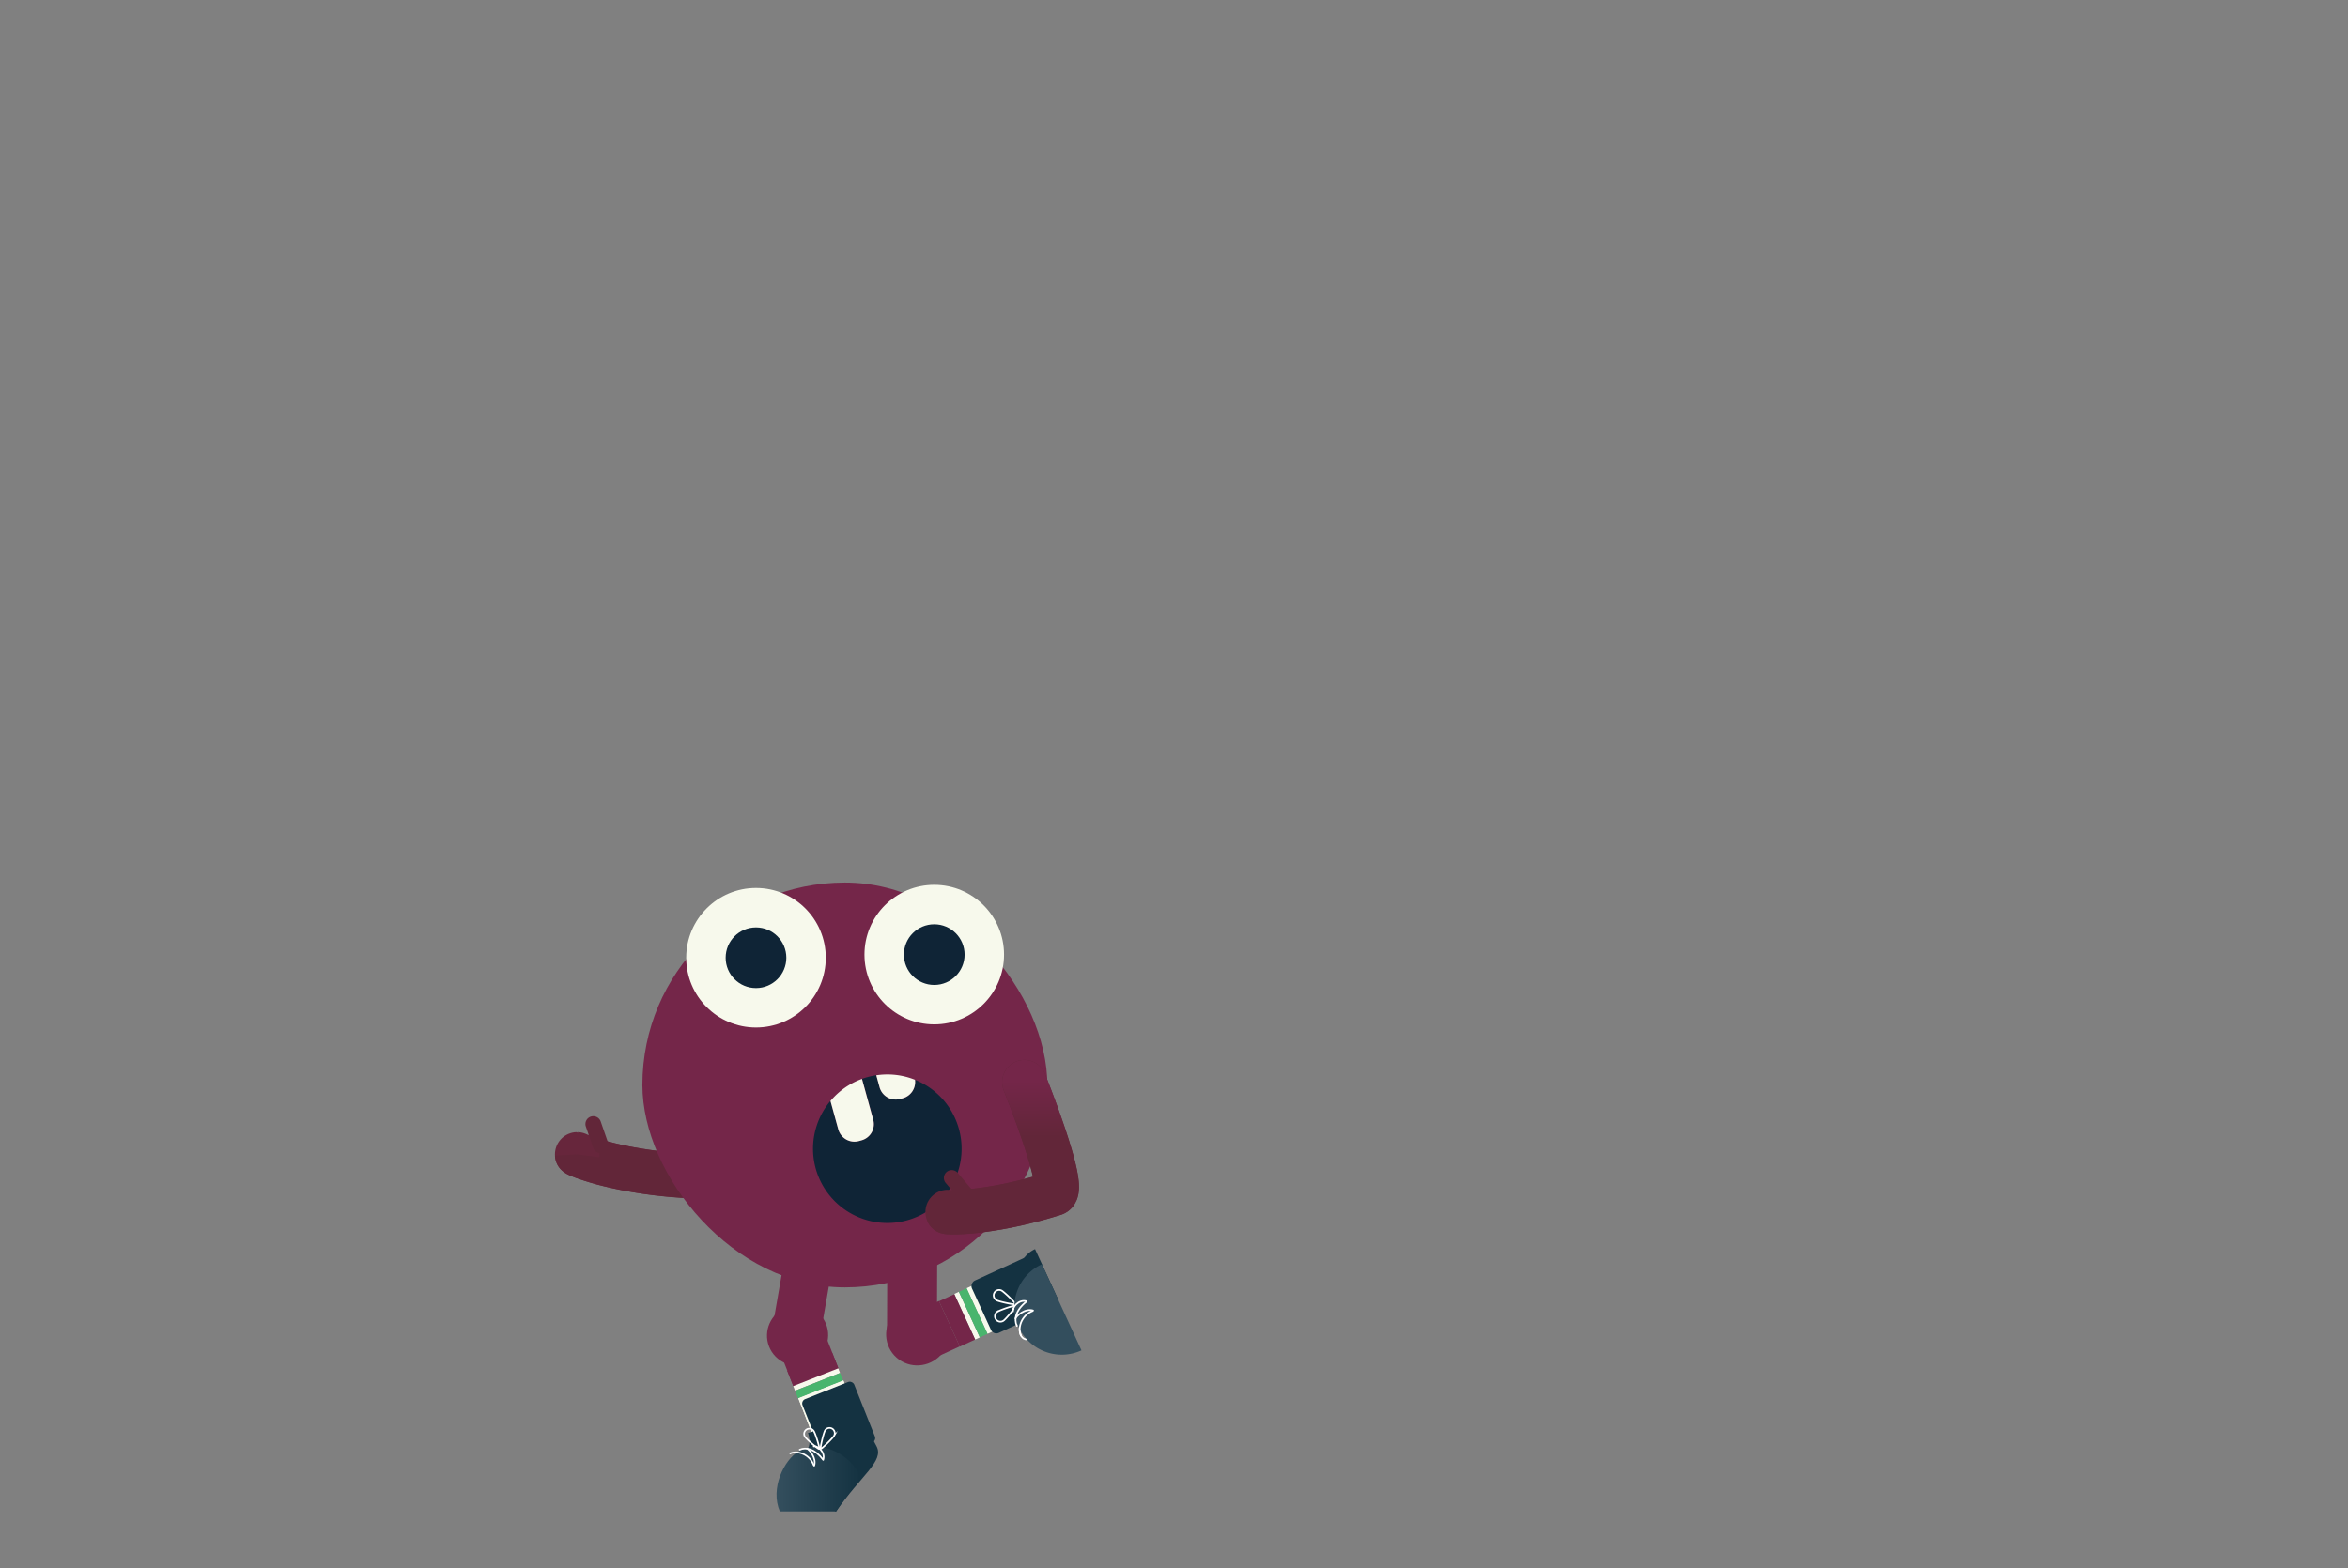 <svg id="Layer_1" data-name="Layer 1" xmlns="http://www.w3.org/2000/svg" xmlns:xlink="http://www.w3.org/1999/xlink" viewBox="0 0 1042.95 696.83"><rect x="0" y="0" width="1042.95" height="696.83" fill="#808080" stroke="none"/><defs><style>.cls-1,.cls-11,.cls-13,.cls-8{fill:none;stroke-linecap:round;stroke-miterlimit:10;}.cls-1{stroke:#67263c;}.cls-1,.cls-11{stroke-width:19.74px;}.cls-2{fill:url(#linear-gradient);}.cls-3{fill:#622639;}.cls-4{fill:#742649;}.cls-5{fill:#f7f9ec;}.cls-6{fill:#49b56d;}.cls-7{fill:#143241;}.cls-13,.cls-8{stroke:#fff;}.cls-8{stroke-width:0.75px;}.cls-9{fill:#334e5d;}.cls-10{fill:#0f2436;}.cls-11{stroke:#622639;}.cls-12{fill:url(#linear-gradient-2);}.cls-13{stroke-width:0.73px;}.cls-14{fill:url(#linear-gradient-3);}</style><linearGradient id="linear-gradient" x1="-4458.1" y1="1426.33" x2="-4486.24" y2="1377.81" gradientTransform="translate(4210.68 3049.23) rotate(50.88)" gradientUnits="userSpaceOnUse"><stop offset="0" stop-color="#622639"/><stop offset="0.44" stop-color="#742649"/></linearGradient><linearGradient id="linear-gradient-2" x1="-71.82" y1="318.34" x2="-99.96" y2="269.81" gradientTransform="matrix(0.87, 0.5, -0.5, 0.87, 665.54, 264.03)" xlink:href="#linear-gradient"/><linearGradient id="linear-gradient-3" x1="344.92" y1="657.19" x2="382.39" y2="657.19" gradientUnits="userSpaceOnUse"><stop offset="0.03" stop-color="#334e5d"/><stop offset="0.9" stop-color="#173544"/><stop offset="0.99" stop-color="#143241"/></linearGradient></defs><path class="cls-1" d="M256.37,512.89c-.08,0,15,7.25,47.06,9.47,6.2.43,5.55-51,5.55-51"/><path class="cls-2" d="M248.53,518.93a9.24,9.24,0,0,1-2-5.48l9.86-.56,9.78,1.28a9.81,9.81,0,0,0-5.37-10.1c.12.06,11.76,5.44,36.6,7.88,1.27-8.55,1.91-25.88,1.73-40.43a9.87,9.87,0,0,1,19.74-.25c0,.48.14,11.83-.37,24-1,23.59-3.31,30.1-7.28,33.86a11.09,11.09,0,0,1-8.45,3.08,198.64,198.64,0,0,1-37.41-5.85c-3.54-1-6.77-2-9.58-3C253.5,522.47,250.49,521.35,248.53,518.93Z"/><path class="cls-3" d="M262.38,496.14a3.5,3.5,0,0,1,4.44,2.15l3.29,9.49a3.5,3.5,0,0,1-2.15,4.44h0a3.5,3.5,0,0,1-4.44-2.15l-3.29-9.49A3.48,3.48,0,0,1,262.38,496.14Z"/><path class="cls-4" d="M375.16,531.27c.65-3.72-3.6-7.59-9.43-8.6h0c-5.84-1-11.14,1.19-11.79,4.91l-10.44,60,21.22,3.69Z"/><path class="cls-4" d="M365.87,591.32c-.46-1.15-5.34-.32-10.85,1.86h0c-5.51,2.17-9.64,4.89-9.19,6l7.35,18.63,20-7.89Z"/><rect class="cls-4" x="350.29" y="604.84" width="21.53" height="7.3" transform="translate(-197.99 174.81) rotate(-21.51)"/><ellipse class="cls-4" cx="354.31" cy="593.27" rx="13.61" ry="13.42" transform="translate(-192.89 171.27) rotate(-21.51)"/><path class="cls-5" d="M361,637.77a10.79,10.79,0,0,0,14,6.07h0a10.8,10.8,0,0,0,6.07-14l-6.5-16.49-20,7.9Z"/><rect class="cls-5" x="352.03" y="611.8" width="21.53" height="2.21" transform="translate(-199.5 175.75) rotate(-21.51)"/><rect class="cls-6" x="353.11" y="613.81" width="21.53" height="3.65" transform="translate(-200.42 176.34) rotate(-21.51)"/><path class="cls-5" d="M455.33,585a11.19,11.19,0,0,0,5.49-14.78h0A11.18,11.18,0,0,0,446,564.75l-16.68,7.65,9.3,20.26Z"/><rect class="cls-5" x="428.39" y="573.43" width="2.29" height="22.29" transform="translate(-204.61 232.32) rotate(-24.64)"/><rect class="cls-6" x="430.41" y="572.17" width="3.78" height="22.29" transform="translate(-203.83 233.35) rotate(-24.64)"/><rect class="cls-7" x="436.75" y="560.48" width="25.57" height="29.91" rx="2.58" transform="translate(113.93 1223.95) rotate(-114.64)"/><path class="cls-8" d="M443,582.85c1.09-.75,7.84-3.07,8.12-2.67s-4.28,5.89-5.38,6.64a2.41,2.41,0,1,1-2.74-4Z"/><path class="cls-8" d="M442.67,577.74c1.17.62,8.15,2.13,8.37,1.7s-4.94-5.34-6.12-6a2.41,2.41,0,0,0-2.25,4.27Z"/><path class="cls-8" d="M456.23,595.12c-4.39.22-5.17-9.3,2.4-12.61"/><path class="cls-7" d="M453.6,571.57a12.49,12.49,0,0,0,16.57,6.15L459.75,555A12.49,12.49,0,0,0,453.6,571.57Z"/><path class="cls-9" d="M452.45,589.59A21.06,21.06,0,0,0,480.37,600l-17.56-38.28A21.06,21.06,0,0,0,452.45,589.59Z"/><path class="cls-8" d="M451.68,589.13c-1.36-3-.5-7,4.16-10.74"/><path class="cls-8" d="M451.06,585.82c.4-1.08,4.17-4.61,7.8-3.55"/><path class="cls-8" d="M450,582.71c-.68-1.48,2.45-5.61,6.05-4.5"/><path class="cls-8" d="M458.63,582.51a9.1,9.1,0,0,0-5.69,7.72,7.16,7.16,0,0,0,.12,1.87,4.83,4.83,0,0,0,.46,1.31"/><rect class="cls-4" x="421.38" y="575.57" width="7.51" height="22.18" transform="translate(-205.88 230.67) rotate(-24.64)"/><path class="cls-4" d="M406.22,583.07c-.67.31.86,5.09,3.4,10.64h0c2.54,5.54,5.17,9.82,5.84,9.51l10.86-5-9.25-20.16Z"/><path class="cls-4" d="M416.35,539.11c0-3.36-5-6.12-11.07-6.14h0c-6.1,0-11.09,2.72-11.1,6.09L394,593.39l22.17.05Z"/><ellipse class="cls-4" cx="407.6" cy="592.73" rx="14.09" ry="13.89" transform="translate(-293.94 433.63) rotate(-42.71)"/><rect class="cls-4" x="285.34" y="392.13" width="179.87" height="179.87" rx="89.93"/><circle class="cls-5" cx="335.8" cy="425.54" r="31"/><circle class="cls-10" cx="335.8" cy="425.54" r="13.48"/><circle class="cls-5" cx="414.98" cy="424.15" r="31"/><circle class="cls-10" cx="414.98" cy="424.15" r="13.48"/><path class="cls-10" d="M406.43,479.77a7.45,7.45,0,0,1-5.38,8.18l-1.23.34a7.45,7.45,0,0,1-9.12-5.2l-1.47-5.34a30.67,30.67,0,0,0-3.85.81c-.85.23-1.67.5-2.49.79l5,18.17a7.43,7.43,0,0,1-5.19,9.12l-1.23.34a7.44,7.44,0,0,1-9.12-5.19l-3.48-12.63a33,33,0,1,0,37.57-9.39Z"/><path class="cls-5" d="M381.46,507l1.23-.34a7.43,7.43,0,0,0,5.19-9.12l-5-18.17a32.77,32.77,0,0,0-14,9.81l3.48,12.63A7.44,7.44,0,0,0,381.46,507Z"/><path class="cls-5" d="M399.82,488.29l1.23-.34a7.45,7.45,0,0,0,5.38-8.18,32.79,32.79,0,0,0-17.2-2l1.47,5.34A7.45,7.45,0,0,0,399.82,488.29Z"/><path class="cls-11" d="M420.93,538.51c-.07,0,16.58,1.35,47.3-8.17,5.94-1.84-13.23-49.53-13.23-49.53"/><path class="cls-12" d="M415.8,547a9.29,9.29,0,0,1-3.86-4.39l9-4.08,9.58-2.34a9.81,9.81,0,0,0-8.65-7.48c.14,0,12.93.82,37-5.87-1.9-8.43-7.56-24.83-13-38.33a9.87,9.87,0,0,1,18.32-7.36c.18.45,4.4,11,8.32,22.5,7.62,22.36,7.79,29.27,5.44,34.21a11.09,11.09,0,0,1-6.77,5.93,198.72,198.72,0,0,1-37,8.05c-3.65.39-7,.61-10,.64C421.71,548.48,418.51,548.52,415.8,547Z"/><path class="cls-3" d="M420.48,520.72a3.51,3.51,0,0,1,4.92.4l6.5,7.66a3.51,3.51,0,0,1-.4,4.92h0a3.5,3.5,0,0,1-4.92-.41l-6.5-7.66A3.5,3.5,0,0,1,420.48,520.72Z"/><path class="cls-5" d="M361.05,637.79a10.78,10.78,0,0,0,14,6.06h0a10.79,10.79,0,0,0,6.07-14l-6.5-16.49-20,7.9Z"/><rect class="cls-7" x="358.24" y="618.25" width="24.7" height="28.9" rx="2.07" transform="matrix(0.93, -0.37, 0.37, 0.93, -206.21, 179.99)"/><path class="cls-7" d="M386.71,640c1.93,5.1-1.19,13.46-1.19,13.46L375.71,652l5.17-13.19Z"/><path class="cls-7" d="M385.71,637c1.93,5.1-1.19,13.46-1.19,13.46L374.71,649l5.17-13.19Z"/><path class="cls-7" d="M371.39,671.56c11-16,21.5-22.39,17.93-29-5.93-11-6.49-12.86-6.49-12.86l-23.92,7s3.18,7.78-4.35,11.39S370.82,672.39,371.39,671.56Z"/><path class="cls-13" d="M351.31,653.31c-.11-4.25,9.11-4.76,12.12,2.63"/><path class="cls-14" d="M354.74,644.85c-6.35,3.71-12.78,16.38-8.35,26.71h25c1-2,11-15.08,11-15.08C378,646.15,364.45,639.18,354.74,644.85Z"/><path class="cls-13" d="M355.21,644.12c2.9-1.24,6.73-.31,10.26,4.28"/><path class="cls-13" d="M358.42,643.6c1,.42,4.35,4.15,3.24,7.62"/><path class="cls-13" d="M361.43,651a8.8,8.8,0,0,0-7.31-5.68,6.74,6.74,0,0,0-1.81.07,4.93,4.93,0,0,0-1.28.41"/><path class="cls-13" d="M361.45,642.66c1.45-.62,5.36,2.5,4.2,6"/><path class="cls-13" d="M361.48,635.86c.71,1.08,2.78,7.65,2.39,7.91s-5.59-4.28-6.29-5.36a2.33,2.33,0,1,1,3.9-2.55Z"/><path class="cls-13" d="M366.43,635.69c-.63,1.12-2.26,7.82-1.85,8s5.28-4.64,5.91-5.76a2.33,2.33,0,1,0-4.06-2.29Z"/></svg>